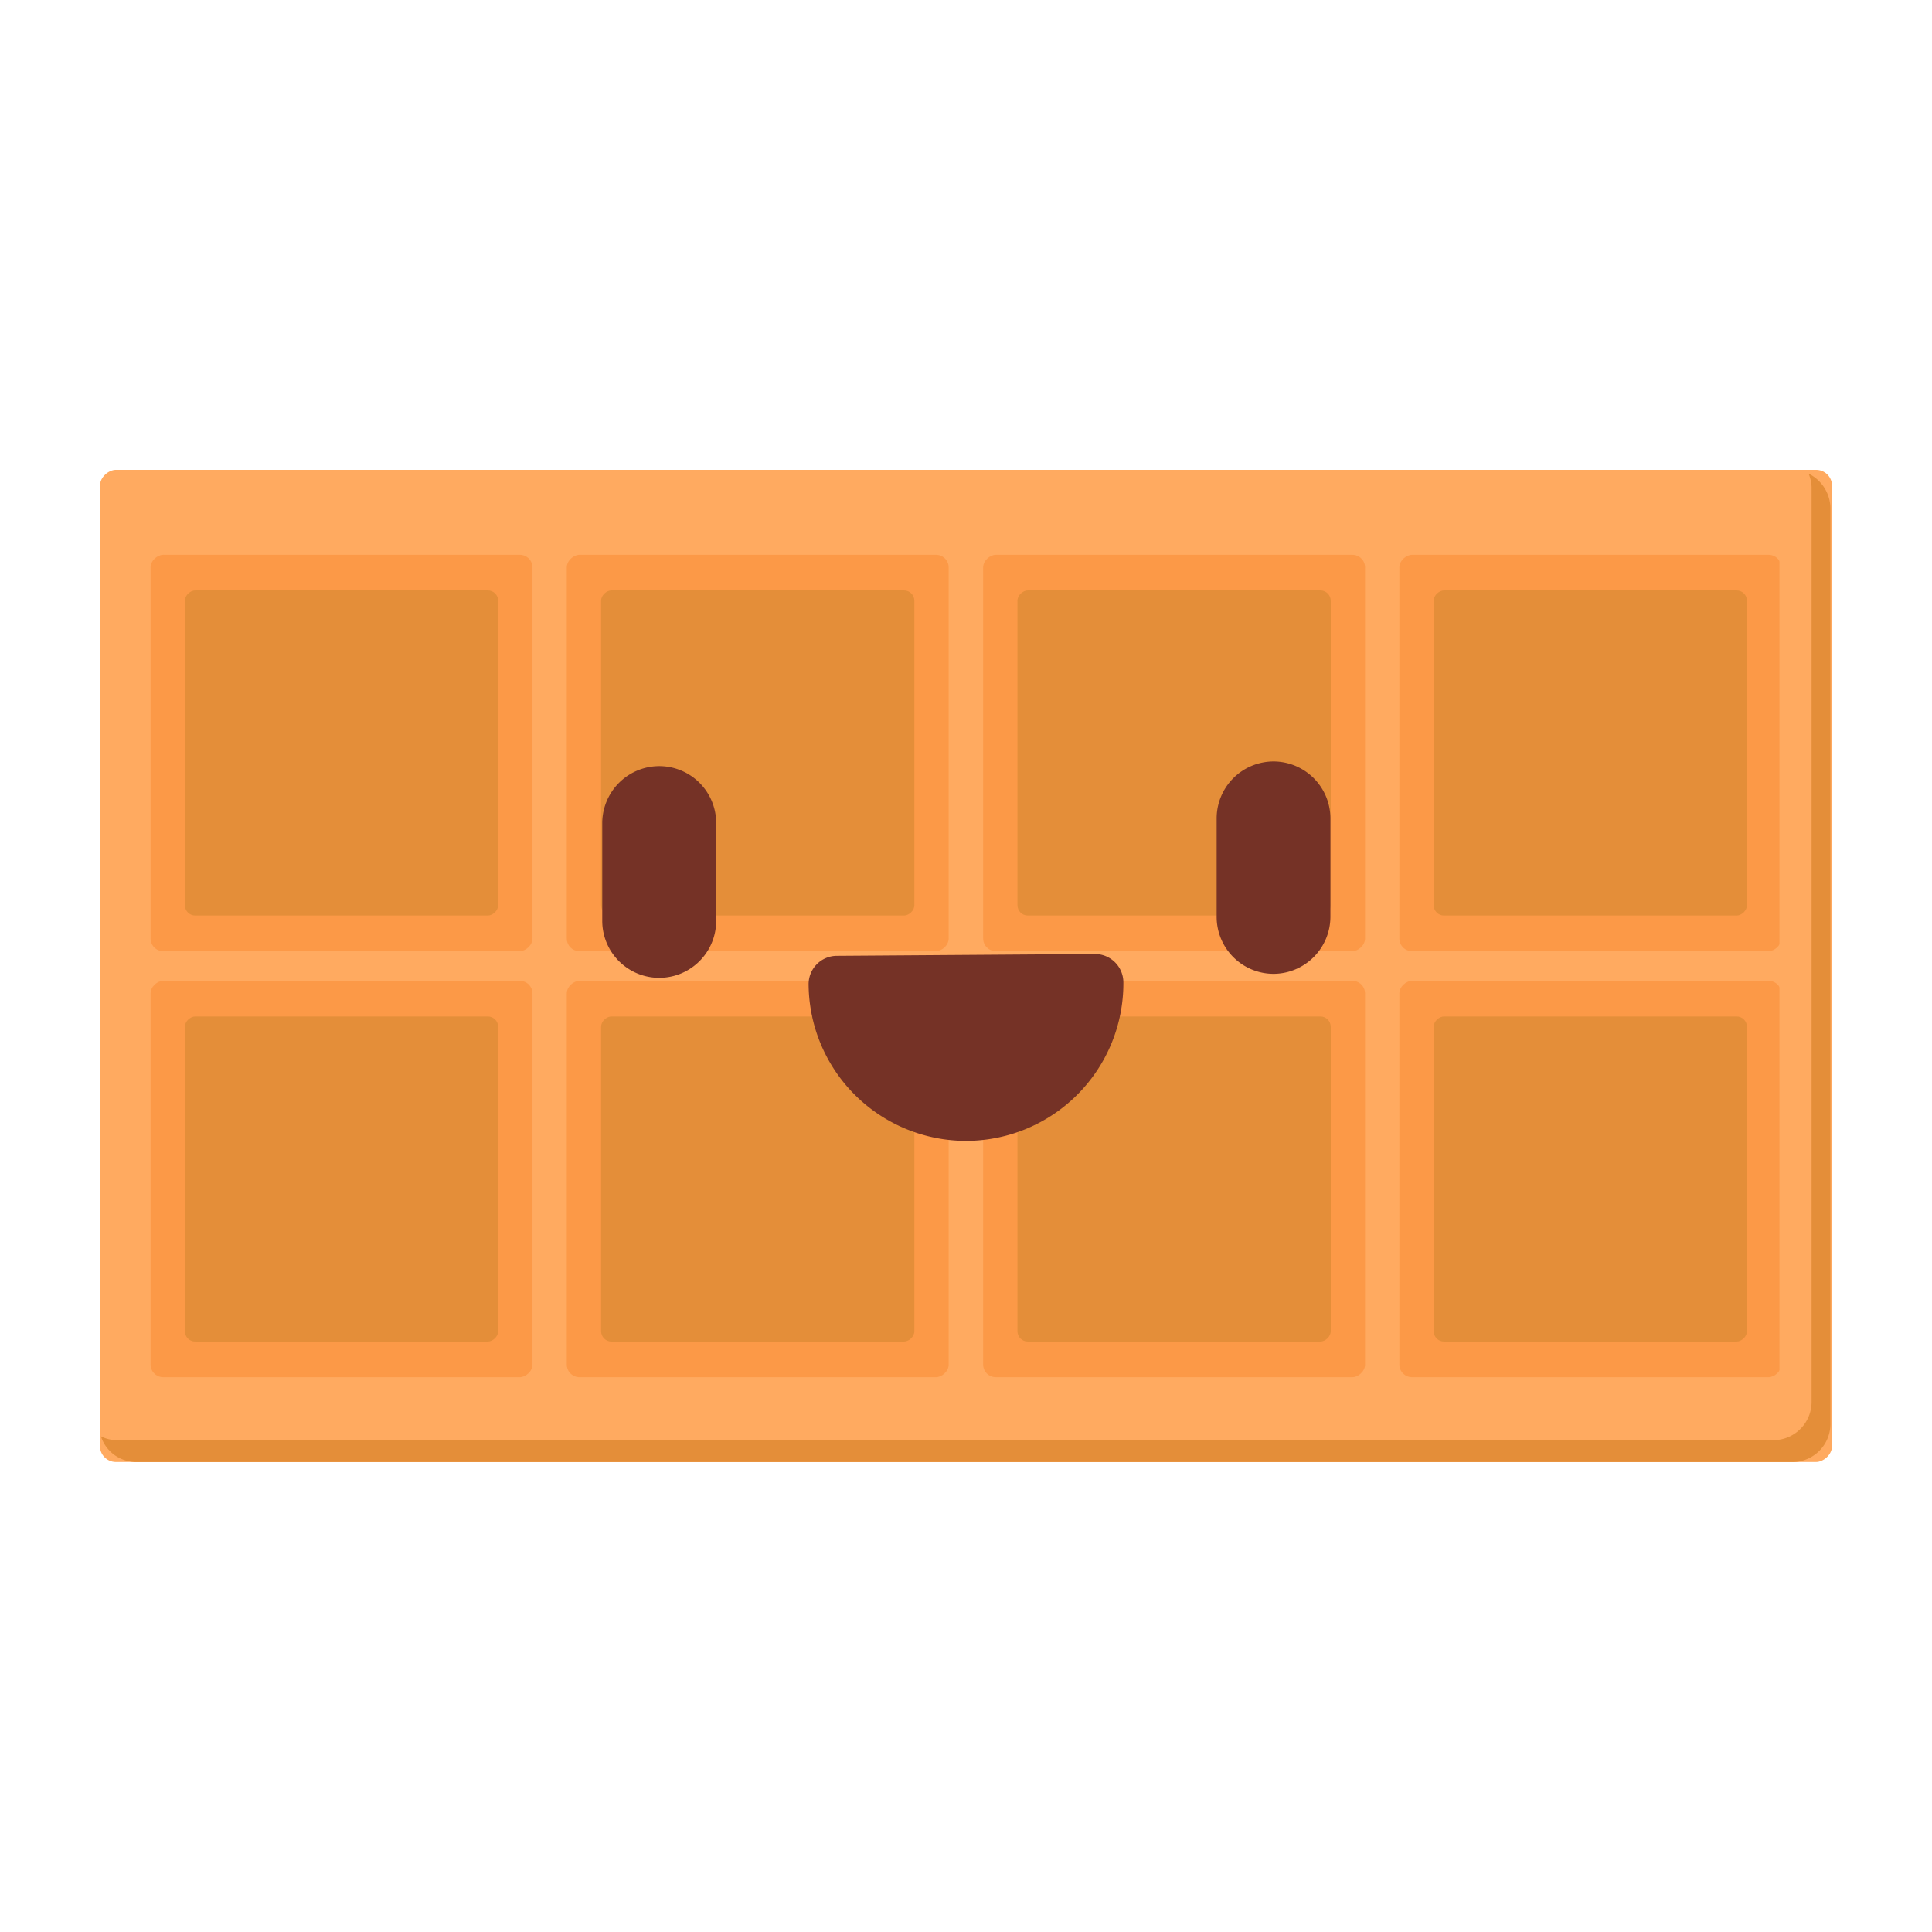 <svg viewBox="0 0 116 116" xmlns="http://www.w3.org/2000/svg"><rect fill="#ffaa60" height="104" rx=".96" transform="matrix(0 -1 1 0 0 116)" width="59.57" x="28.22" y="6"/><rect fill="#f4710f" height="22.93" opacity=".3" rx=".76" transform="matrix(0 -1 1 0 -50.28 91.3)" width="23.8" x="8.61" y="59.32"/><rect fill="#e48e39" height="18.81" rx=".62" transform="matrix(0 -1 1 0 -50.28 91.3)" width="19.52" x="10.75" y="61.38"/><rect fill="#f4710f" height="22.93" opacity=".3" rx=".76" transform="matrix(0 -1 1 0 -24.7 65.72)" width="23.8" x="8.61" y="33.74"/><rect fill="#e48e39" height="18.81" rx=".62" transform="matrix(0 -1 1 0 -24.7 65.72)" width="19.52" x="10.75" y="35.8"/><rect fill="#f4710f" height="22.93" opacity=".3" rx=".76" transform="matrix(0 -1 1 0 -25.29 116.29)" width="23.8" x="33.6" y="59.32"/><rect fill="#e48e39" height="18.81" rx=".62" transform="matrix(0 -1 1 0 -25.29 116.29)" width="19.52" x="35.74" y="61.38"/><rect fill="#f4710f" height="22.93" opacity=".3" rx=".76" transform="matrix(0 -1 1 0 .29 90.71)" width="23.8" x="33.6" y="33.74"/><rect fill="#e48e39" height="18.81" rx=".62" transform="matrix(0 -1 1 0 .29 90.71)" width="19.52" x="35.74" y="35.8"/><rect fill="#f4710f" height="22.93" opacity=".3" rx=".76" transform="matrix(0 -1 1 0 -.29 141.29)" width="23.8" x="58.6" y="59.32"/><rect fill="#e48e39" height="18.81" rx=".62" transform="matrix(0 -1 1 0 -.29 141.29)" width="19.52" x="60.74" y="61.38"/><rect fill="#f4710f" height="22.93" opacity=".3" rx=".76" transform="matrix(0 -1 1 0 25.29 115.71)" width="23.8" x="58.6" y="33.74"/><rect fill="#e48e39" height="18.81" rx=".62" transform="matrix(0 -1 1 0 25.29 115.71)" width="19.52" x="60.74" y="35.8"/><rect fill="#f4710f" height="22.93" opacity=".3" rx=".76" transform="matrix(0 -1 1 0 24.7 166.28)" width="23.8" x="83.59" y="59.32"/><rect fill="#e48e39" height="18.81" rx=".62" transform="matrix(0 -1 1 0 24.7 166.28)" width="19.52" x="85.73" y="61.38"/><rect fill="#f4710f" height="22.93" opacity=".3" rx=".76" transform="matrix(0 -1 1 0 50.28 140.7)" width="23.8" x="83.59" y="33.74"/><rect fill="#e48e39" height="18.81" rx=".62" transform="matrix(0 -1 1 0 50.28 140.7)" width="19.52" x="85.73" y="35.8"/><path d="m106.84 82.23a2.29 2.29 0 0 1 -2.25 2.33h-98.59v.89a2.29 2.29 0 0 0 2.25 2.33h99.5a2.29 2.29 0 0 0 2.25-2.33v-54.9a2.29 2.29 0 0 0 -2.25-2.33h-.91z" fill="#ffaa60"/><path d="m108.77 29.23v54.9a2.3 2.3 0 0 1 -2.25 2.34h-99.52a2.11 2.11 0 0 1 -.94-.23 2.22 2.22 0 0 0 2.09 1.54h99.5a2.28 2.28 0 0 0 2.25-2.33v-54.9a2.33 2.33 0 0 0 -1.31-2.11 2.32 2.32 0 0 1 .18.79z" fill="#e48e39"/><g fill="#753226"><path d="m58.06 68.5a9.46 9.46 0 0 1 -9.51-9.39 1.7 1.7 0 0 1 1.7-1.72l15.48-.11a1.71 1.71 0 0 1 1.72 1.72 9.46 9.46 0 0 1 -9.39 9.5z"/><path d="m39.6 58.71a3.42 3.42 0 0 1 -3.44-3.39v-5.92a3.43 3.43 0 0 1 3.35-3.4 3.42 3.42 0 0 1 3.49 3.35v5.92a3.42 3.42 0 0 1 -3.4 3.44z"/><path d="m76.49 58.47a3.42 3.42 0 0 1 -3.44-3.39v-5.92a3.42 3.42 0 0 1 3.39-3.44 3.42 3.42 0 0 1 3.44 3.39v5.92a3.43 3.43 0 0 1 -3.39 3.44z"/></g></svg>